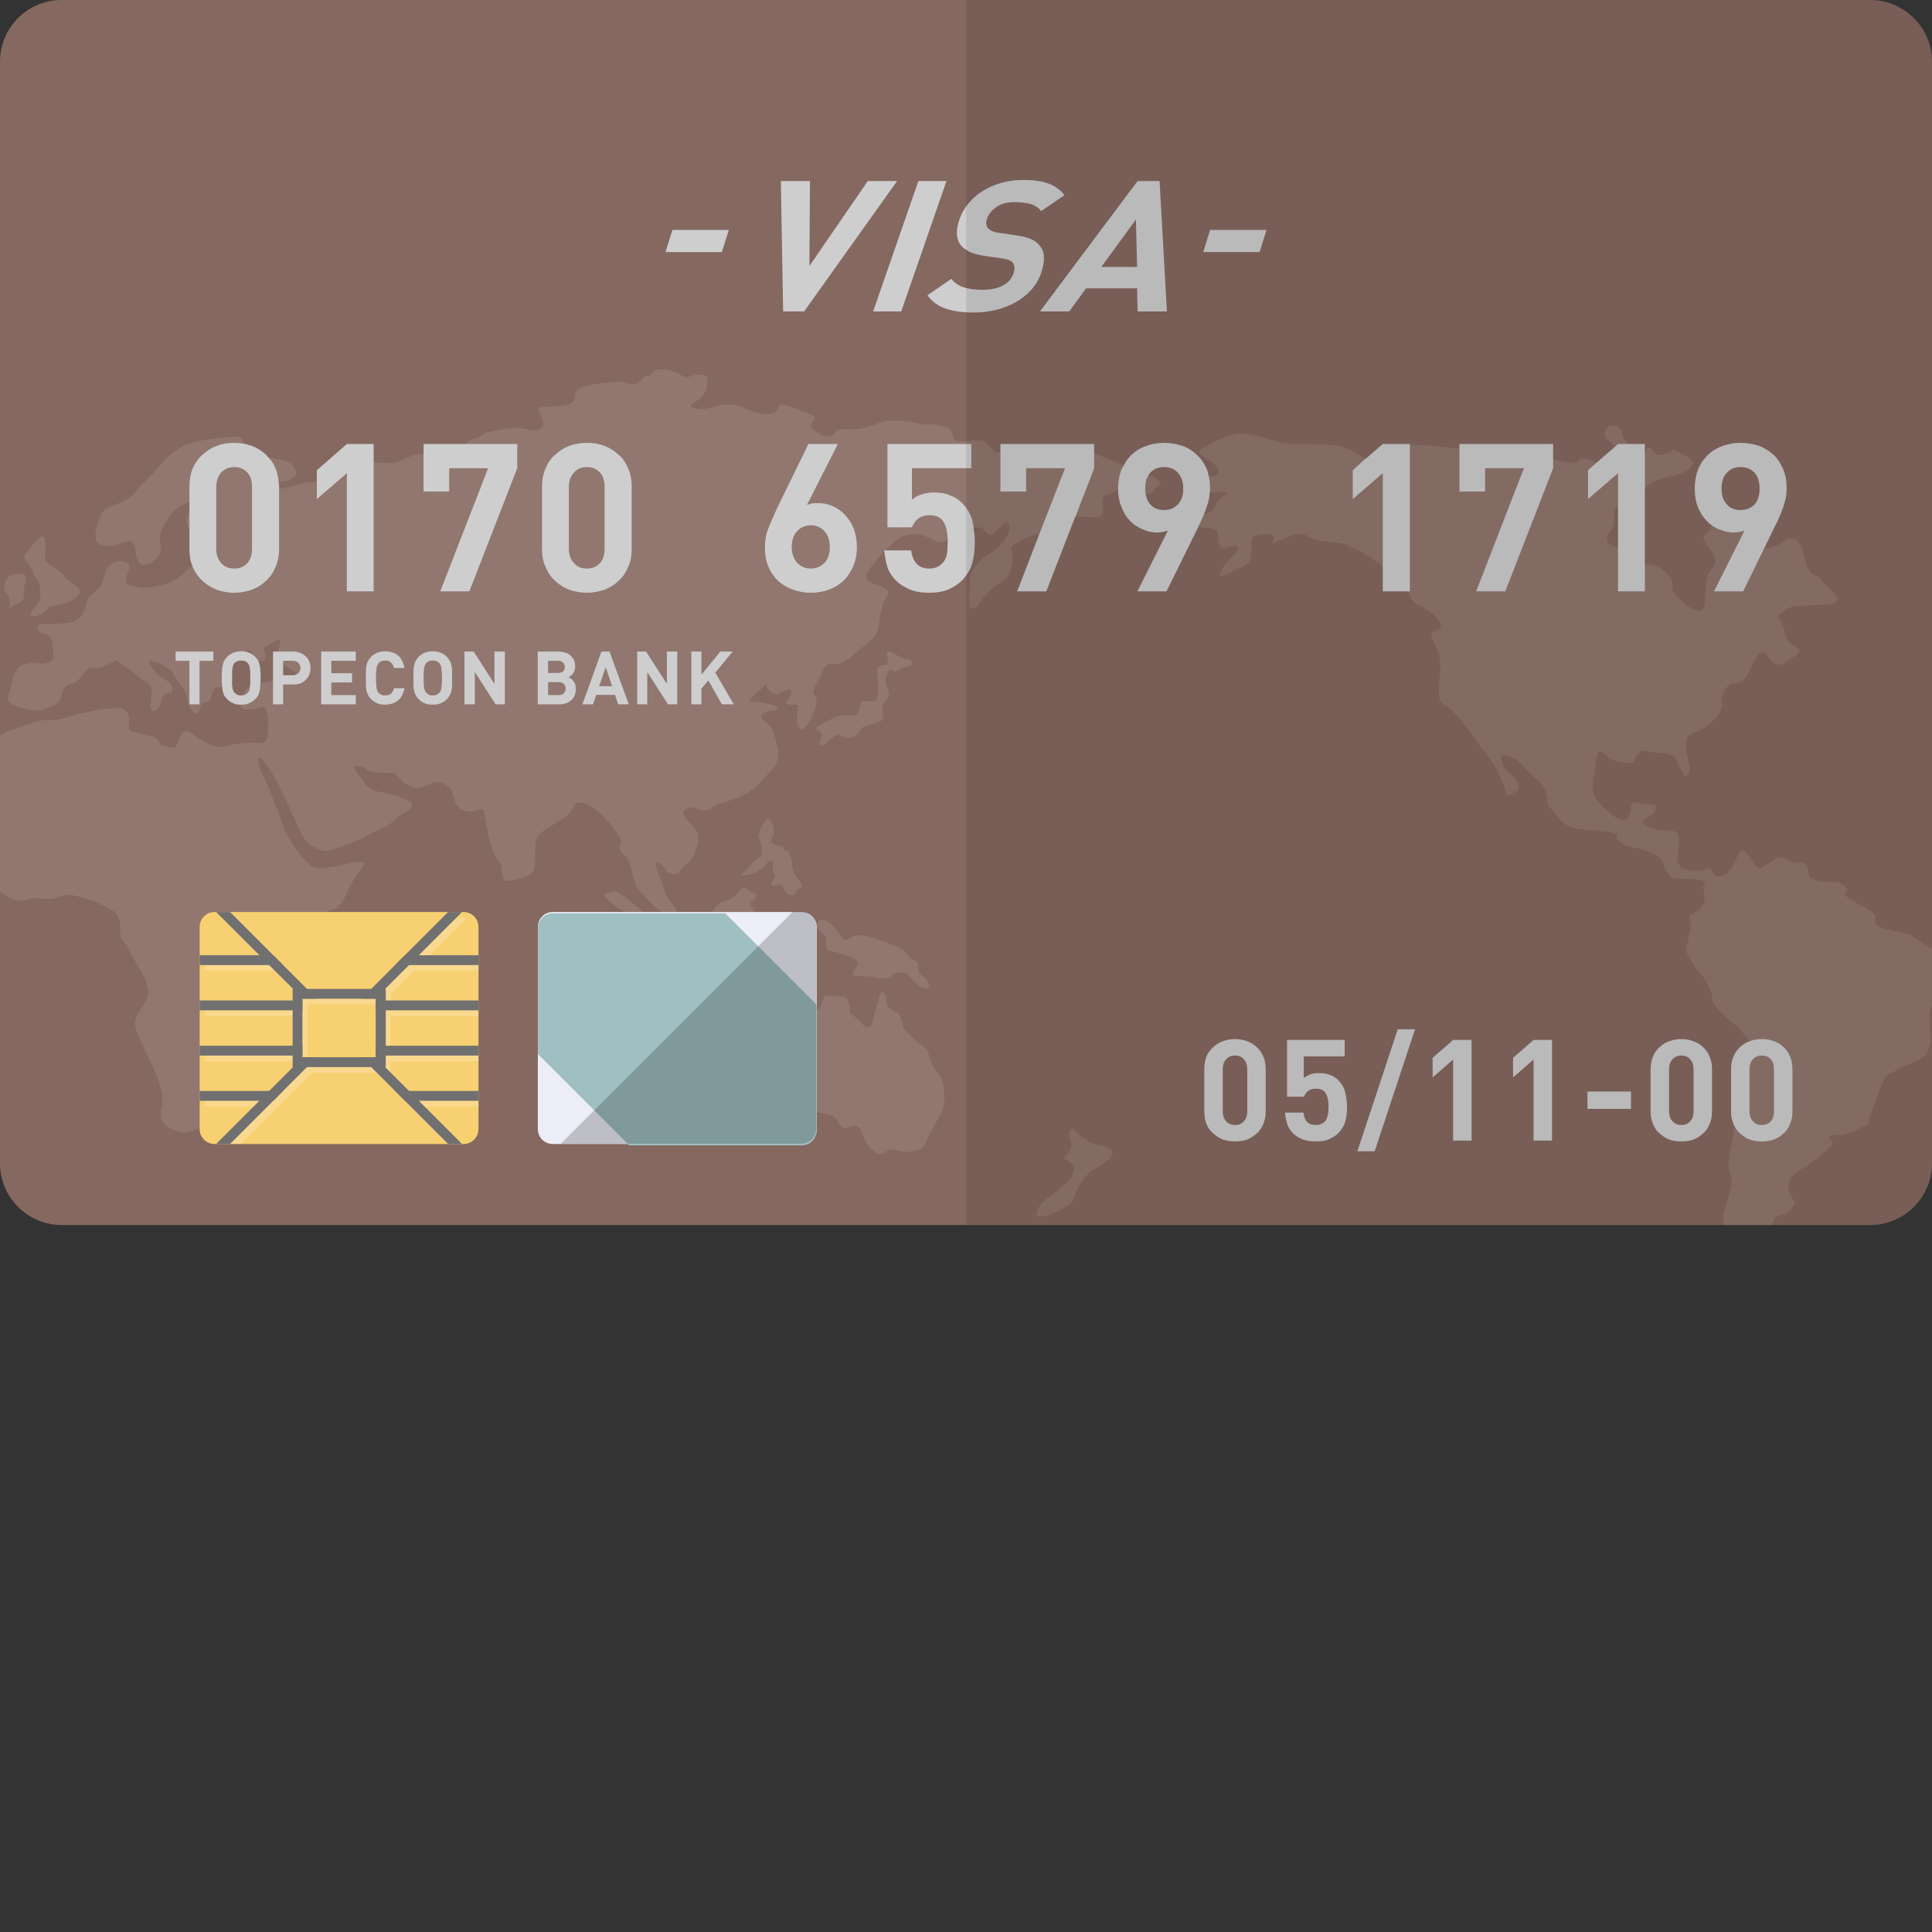 <?xml version="1.0" encoding="iso-8859-1"?>

<!DOCTYPE svg PUBLIC "-//W3C//DTD SVG 1.1//EN" "http://www.w3.org/Graphics/SVG/1.1/DTD/svg11.dtd">
<!-- Uploaded to: SVG Repo, www.svgrepo.com, Generator: SVG Repo Mixer Tools -->
<svg version="1.1" id="_x35_" xmlns="http://www.w3.org/2000/svg" xmlns:xlink="http://www.w3.org/1999/xlink" 
	 viewBox="0 0 512 512"  xml:space="preserve">
<rect x="0" y="0" width="512" height="512" fill="#333333" stroke="none"/>
<g>
	<path style="fill:#85685F;" d="M512,16.274V308.3c0,9.016-7.411,16.351-16.351,16.351H16.046
		C7.335,324.498,0.153,317.393,0,308.605V16.274C0,7.335,7.335,0,16.275,0h479.375C504.589,0,512,7.335,512,16.274z"/>
	<g style="opacity:0.1;">
		<path style="fill:#FFFFFF;" d="M307.689,128.21c0,0-1.299,0.916-2.063,1.987c-0.306,0.458-1.146,0.686-1.986,0.763h-0.077
			c-1.375,0.153-2.98,0-3.82-0.382c-1.528-0.534-2.063-1.529-2.98-1.223c-0.229,0.077-0.305,0.153-0.458,0.229
			c-0.535,0.382-0.764,0.84-2.216,1.298c-1.91,0.459-1.758,1.071-1.834,2.446c-0.076,1.375,0.382,2.216-0.152,3.133
			c-0.458,0.993-3.668,0.611-5.654,0.458c-0.535-0.076-1.07,0-1.528,0.23h-0.077v0.076c-1.146,0.382-2.14,1.298-3.515,2.598
			c-1.91,1.91-1.299,1.986-3.82,1.604c-0.611-0.153-1.299-0.076-2.063,0.077c-1.987,0.229-4.126,1.298-6.036,2.368
			c-2.521,1.376-0.84,1.987-1.069,4.737c-0.229,2.675-0.841,4.05-2.369,5.195c-1.528,1.147-2.751,1.3-5.119,4.356
			c-0.229,0.229-0.382,0.459-0.535,0.688c-1.91,2.368-2.216,2.597-2.979,2.445c-0.917-0.077-0.306-5.73-0.306-7.489
			c0-1.681,0.917-3.667,3.209-5.577l0.077-0.077c2.216-1.757,3.744-2.139,5.578-4.507c1.757-2.446,1.986-3.897,1.299-5.121
			c-0.688-1.222-2.598,2.216-4.05,2.904c-1.528,0.611-1.681-0.382-2.827-1.376l-0.077-0.076c-0.534-0.382-1.375-0.229-2.216,0.076
			v0.077c-1.146,0.381-2.369,1.146-2.98,1.223c-0.993,0.076-2.139,0.611-3.896,1.681c-0.076,0-0.229,0.077-0.306,0.153
			c-1.834,1.145-2.522,0.229-4.584-0.612c-1.987-0.916-4.126-1.528-7.182-0.305c-1.146,0.458-2.827,1.91-4.432,3.591
			c-0.077,0.077-0.229,0.153-0.305,0.23c-2.598,2.751-5.043,5.959-4.814,6.953c0.458,1.681,2.292,1.375,4.737,2.826
			c2.445,1.452,0.535,1.452-0.382,4.662c-0.917,3.208-0.611,3.591-1.223,6.341c-0.687,2.75-4.814,5.043-5.807,6.035
			c-0.993,0.994-3.438,3.439-5.96,3.057c-2.521-0.459-2.521,1.834-4.432,5.119c-1.834,3.285-0.458,2.369-0.077,4.203
			c0.383,1.757-1.604,6.113-3.056,7.564c-1.375,1.451-2.674-1.223-1.987-4.126c0.611-2.98-0.84-1.528-2.445-2.063
			c-1.681-0.611,1.146-1.757,0.84-3.285c-0.229-1.528-2.139-0.153-2.827,0.153c-0.687,0.381-1.528,0.992-2.903-0.459
			c-1.222-1.222-0.993-1.757-0.917-1.834c-0.229,0.229-1.757,1.757-3.667,3.514c-2.14,1.987,0.382,0.841,2.751,1.452
			c2.368,0.534,1.375,0,3.438,0.993c2.063,1.069-1.528,1.145-2.98,1.681c-1.375,0.459-1.299,1.298,0.305,2.446
			c1.528,1.145,2.522,2.979,3.209,7.335c0.764,4.355-1.987,5.348-4.508,8.557c-2.598,3.286-7.335,4.737-10.544,5.654
			c-3.285,0.917-2.445,2.215-5.196,1.757c-2.674-0.535-1.604-1.07-3.897-0.305c-2.292,0.839,0,2.673,2.216,5.272
			c2.216,2.598-0.611,8.558-2.14,9.321c-1.528,0.688-1.91,3.056-3.897,2.75c-2.063-0.305-1.528-1.91-3.438-2.903
			c-1.987-1.069-0.23,2.675,1.222,6.8c1.375,3.973,2.903,3.897,3.438,6.112c0,0.076,0.076,0.229,0.076,0.382
			c0.229,1.604-1.452,1.299-3.515,0c-0.23-0.153-0.382-0.229-0.611-0.382c-1.222-0.839-2.445-1.91-3.591-3.132
			c-3.285-3.591-3.056-3.056-4.126-6.877c-1.069-3.82-0.993-4.202-2.369-5.196c-1.375-1.069-1.069-1.757-0.764-3.438
			c0.305-1.757-6.953-9.933-9.856-10.238c-2.98-0.306-2.063,0.764-3.515,2.445c-1.452,1.757-4.737,3.362-7.106,4.967
			c-2.369,1.682-2.216,2.827-2.216,7.412c0,4.507-1.299,4.355-5.73,5.654c-4.431,1.298-2.292-3.592-3.667-4.662
			c-1.375-0.992-2.98-6.036-3.744-11.385c-0.84-5.424-1.452-1.145-5.425-2.292c-3.896-1.145-2.216-5.348-4.814-6.799
			c-2.598-1.451-3.591-0.841-6.036,0.306c-2.445,1.145-5.043-0.306-6.647-2.369c-1.528-2.063-3.591-0.764-6.418-1.375
			c-2.827-0.535-1.91-1.299-4.431-1.682c-2.521-0.458,0.229,2.216,1.987,4.814c1.681,2.598,3.744,1.299,9.703,3.591
			c5.96,2.292,0.611,3.286-1.757,5.654c-2.369,2.369-4.355,2.675-7.641,4.432c-3.285,1.834-4.508,1.987-7.946,3.361
			c-3.362,1.376-4.126,0.382-6.418-0.534c-2.292-0.917-3.82-5.273-6.418-10.85c-2.674-5.654-4.508-9.321-6.494-11.767
			c-1.987-2.445-1.528,0.535-0.917,2.293c0.688,1.681,2.139,3.973,3.667,8.405c1.605,4.355,1.299,2.826,2.14,5.959
			c0.917,3.057,5.349,9.78,8.022,11.232c2.674,1.528,9.092-1.147,12.301-1.224c3.285-0.077-0.229,1.605-3.132,8.176
			c-2.216,4.967-3.362,4.279-5.578,5.119c-0.687,0.306-1.528,0.765-2.598,1.605c-4.279,3.515-4.661,7.336-5.272,11.766
			c-0.153,1.529-0.076,2.904,0.076,4.279c0,0.153,0,0.306,0.076,0.382c0.076,0.764,0.153,1.604,0.305,2.369
			c0.076,0.458,0.153,0.992,0.153,1.528c0.076,0.458,0.152,0.992,0.152,1.528c0.076,0.688,0.153,1.528,0.076,2.293
			c0,0.077,0,0.229-0.076,0.306c0,0.611-0.152,1.145-0.458,1.681c-0.229,0.764-0.764,1.528-1.299,2.216
			c-1.605,2.139-3.897,3.972-5.119,5.501c-0.306,0.382-0.535,0.764-0.688,1.069c-0.076,0.153-0.152,0.306-0.152,0.459
			c-0.153,0.382-0.229,0.764-0.306,1.07c-0.153,0.534-0.229,0.993-0.305,1.528c-0.306,1.299-0.688,3.056-1.987,6.494
			c-0.229,0.535-0.382,0.994-0.611,1.376c-0.306,0.611-0.687,1.146-0.993,1.529c-0.306,0.458-0.687,0.763-1.069,1.069
			c-1.146,0.841-2.368,1.07-3.668,1.528c-0.84,0.306-1.757,0.765-2.597,1.529c-2.903,2.674-4.203,3.056-7.182,4.202
			c-0.382,0.153-0.841,0.382-1.299,0.535c-4.049,1.681-8.481-0.917-8.939-3.285c-0.458-2.369,0.764-2.675,0.229-6.572
			c-0.458-3.897-4.814-11.69-6.342-15.511c-1.528-3.82-0.535-4.583,1.987-8.633c2.445-4.126-1.758-8.559-4.126-13.295
			c-2.369-4.738-2.521-2.14-2.521-5.501c0-3.362-0.229-4.509-2.903-5.883c-2.598-1.376-4.202-2.216-8.711-3.362
			c-4.508-1.146-4.432,1.376-8.787,0.764c-4.431-0.687-4.202,0.688-7.029,0.382c-1.299-0.153-2.903-1.146-4.432-2.292V194.99
			c1.605-1.223,4.279-1.91,7.947-3.209c5.501-1.91,4.584-0.229,9.398-1.605c4.814-1.375,10.697-2.749,13.983-2.521
			c3.362,0.229,2.827,2.674,2.827,4.584c0,1.834,0.84,1.529,5.043,2.598c4.279,1.069,1.987,2.445,5.119,3.056
			c3.209,0.688,2.139-0.611,3.667-3.132c1.452-2.522,2.445,0,6.494,1.987c4.126,2.063,3.82,0.84,8.94,0.306
			c5.043-0.612,5.501,0.152,6.647-0.382c1.146-0.459,1.299-5.73,0.611-8.1c-0.764-2.368-1.986-0.534-4.661-0.534
			c-1.757,0-2.369-0.382-2.292-1.299c0-0.534,0.153-1.222,0.458-2.14c0.076-0.153,0.076-0.305,0.153-0.382
			c0.458-1.299,0.84-1.605,1.834-1.987c0.535-0.229,1.375-0.458,2.521-0.993c0.076-0.076,0.229-0.076,0.306-0.076v-0.077
			c1.07-0.382,2.216-0.611,3.362-0.687c1.987-0.229,3.897-0.229,5.349-1.07c0.305-0.229,0.535-0.382,0.611-0.535
			c0.458-0.839-1.834-1.604-3.286-2.598c-0.305-0.152-0.535-0.305-0.764-0.534c-0.917-0.993-0.917-1.91-0.688-2.98
			c0.153-0.611,0.382-1.299,0.611-2.063c0.535-2.063-1.299-0.611-3.438,0.611c-2.139,1.223,0.382,1.681-0.535,3.362
			c-0.458,0.84-1.222,0.764-1.91,0.305c-0.458-0.229-0.84-0.686-1.146-1.222c-0.229-0.229-0.382-0.459-0.458-0.688
			c-0.382-0.839-0.917-0.839-1.758-0.305c-0.611,0.305-1.375,0.917-2.445,1.681c-1.758,1.223-1.146,2.14-0.993,3.668
			c0.076,0.458,0.076,0.916,0,1.451c0,0.306-0.153,0.611-0.229,0.917c-0.535,1.604-1.452,1.757-2.369,1.681
			c-0.917,0-1.834-0.153-2.292,0.687c-0.993,1.681-0.306,2.98-2.14,3.286c-1.757,0.382-1.069,1.376-1.91,2.674
			c-0.764,1.299-2.598-0.993-2.903-3.514c-0.305-2.522-3.362-5.272-3.667-6.572c-0.306-1.298-3.744-2.826-5.578-3.438
			c-1.758-0.535-0.611,1.299,0.84,3.056c1.452,1.682,4.202,2.216,4.432,4.05c0.153,1.91-1.223,0.917-2.292,1.987
			c-1.07,1.07-0.535,3.286-2.14,3.972c-1.681,0.765-1.452-2.062-1.07-4.583c0.382-2.446-1.987-2.904-3.667-4.509
			c-1.757-1.681-4.432-3.208-5.348-3.973c-0.84-0.687-3.209,1.987-5.807,1.91c-2.521-0.076-1.528-0.534-2.521,0.612
			c-0.993,1.145-2.14,3.132-3.82,3.438c-1.681,0.382-2.521,1.604-2.827,3.514c-0.382,1.987-1.834,2.14-4.355,3.209
			c-2.522,1.07-5.96-0.229-8.099-0.993c-2.14-0.687-1.758-2.293-1.146-3.973c0.229-0.534,0.305-1.298,0.535-2.14
			c0.382-1.757,0.993-3.897,3.132-4.66c0.841-0.306,1.452-0.382,1.987-0.382c0.076-0.076,0.076-0.076,0.076-0.076
			c1.528-0.076,2.292,0.459,4.05,0c2.369-0.688,1.604-1.834,1.528-5.12c0-0.152,0-0.305-0.076-0.458
			c-0.306-2.598-3.438-1.604-3.896-3.514c-0.382-1.987,2.75-0.688,8.176-1.529c0.382-0.076,0.764-0.153,1.069-0.306
			c2.063-0.611,2.827-1.91,3.285-3.286c0.458-1.375,0.611-2.902,1.452-3.591c1.91-1.604,3.056-2.14,3.744-5.348
			c0.764-3.208,3.285-4.432,5.577-3.514c0.458,0.229,0.764,0.458,0.917,0.764c0.535,1.07-0.84,2.598-0.688,4.049
			c0.153,1.91,2.445,1.529,3.897,1.91c1.375,0.306,7.412-0.763,9.474-2.292c1.605-1.299,2.751-2.445,4.126-3.514
			c0.305-0.229,0.611-0.534,0.993-0.764c1.91-1.299,0.458-2.14,0.917-2.751c0.382-0.687,1.91-2.445,1.299-4.355
			c-0.611-1.605-2.674-0.84-3.973-1.834c-0.153-0.153-0.305-0.381-0.458-0.611c-0.764-1.299-0.229-2.751,0.458-4.126
			c0.306-0.612,0.611-1.223,0.917-1.834c0.229-0.535,0.229-0.841,0.076-0.841c-0.153-0.152-0.535,0-0.993,0.153
			c-0.687,0.306-1.528,0.765-2.216,1.071c-1.757,0.839-2.827,2.597-4.432,4.966c-0.611,0.917-0.917,1.681-0.993,2.445
			c-0.076,0.077-0.076,0.077-0.076,0.077c-0.229,1.222,0.076,2.368,0.153,3.82c0.153,2.368-3.285,4.66-4.89,4.355
			c-0.84-0.229-1.299-0.993-1.604-1.91c-0.153-0.764-0.229-1.681-0.306-2.368c-0.153-1.452-1.146-2.369-2.445-1.91
			c-1.299,0.535-3.897,1.681-6.418,0.992c-2.522-0.611-1.757-4.202-0.535-7.335c1.223-3.132,1.91-2.14,5.96-4.203
			c4.126-1.987,2.979-2.826,6.265-5.654c3.209-2.903,3.897-4.889,7.106-7.258c3.132-2.369,5.272-3.209,13.218-4.05
			c6.189-0.687,4.967,0.153,5.73,1.604c0.076,0.306,0.306,0.612,0.687,0.918c0.076,0.153,0.229,0.306,0.382,0.382
			c1.91,1.376,3.362,1.835,5.196,2.216c0.993,0.229,2.139,0.382,3.514,0.764c3.973,0.993,3.591,2.293,4.05,3.209
			c0.535,0.917-1.757,2.521-3.82,2.598h-0.917v-0.076c-1.452-0.076-2.292-0.611-3.209-0.993c-1.146-0.458-0.382,1.07,0.382,1.987
			c0.611,0.687,1.528,0.917,2.98,0.917c0.382,0,0.917-0.076,1.375-0.153c2.292-0.229,5.578-1.834,6.571-1.604
			c0.382,0.076,1.146,0,2.063-0.229c1.604-0.459,3.82-1.069,5.425-1.528c2.521-0.765,2.521-2.369,3.515-3.056
			c0.764-0.611,2.445-0.764,6.112-0.458c0.611,0.076,1.375,0.076,2.14,0.153c5.119,0.382,4.584-0.535,7.87-1.835
			c1.375-0.535,2.369-0.611,3.209-0.458c1.223,0.153,2.216,0.687,3.668,0.687c2.521,0,6.189-1.529,7.411-3.209
			c0.076-0.076,0.076-0.153,0.153-0.153c1.07-1.528,1.605-0.84,3.515-1.987c2.063-1.222,1.451-1.069,6.876-2.062
			c5.501-0.993,6.953,1.376,9.322,0c2.368-1.376-1.146-4.508-0.459-5.349c0.611-0.916,5.883-0.153,8.175-1.145
			c2.293-1.071,0.917-2.446,1.987-3.667c1.07-1.299,5.272-1.834,9.551-2.216c4.355-0.459,4.126,1.069,6.036,0.534
			c1.834-0.458,1.299-1.834,2.827-2.139c1.528-0.229,1.528-1.071,2.445-1.529c0.917-0.458,4.049-0.382,6.494,1.146
			c2.522,1.528,2.98-0.229,5.577,0c2.598,0.229,1.452,2.521,1.452,3.591c0,1.07-1.91,3.285-3.514,3.973
			c-1.528,0.764-0.153,1.757,2.139,1.604c2.292-0.153,3.744-0.993,6.495-1.222c2.674-0.153,3.667,0.382,6.189,1.528
			c2.521,1.145,4.661,1.145,6.265,0.764c1.681-0.458,1.146-1.91,2.063-2.215c0.917-0.382,5.502,1.528,7.947,2.521
			c2.445,0.993-0.382,2.139,0,3.209c0.305,0.992,3.133,2.826,4.966,2.597c1.757-0.229,1.07-2.062,3.973-1.91
			c2.98,0.153,3.82,0.153,6.953-0.84c3.209-0.918,2.98-1.681,7.641-1.376c4.661,0.382,4.585,0.764,6.189,0.993
			c1.605,0.229,2.292-0.459,5.501,0.535c3.132,0.916,2.139,3.208,2.98,3.667c0.84,0.458,2.216,0.305,5.501,0.076
			c0.917-0.076,1.452-0.076,1.757,0c0.917,0.153,0.688,0.84,2.063,1.757c1.91,1.298,0.688,1.604,1.91,1.375
			c0.229,0,0.535-0.076,0.84-0.153c1.146-0.229,2.598-0.687,4.737-0.84c2.827-0.305,2.751,0.076,4.355,1.146
			c1.605,0.993,2.904,0.84,4.585,0.076c1.604-0.84,0.458-1.604,0.687-1.604c0.306,0,3.285,0.611,7.488,1.145
			c1.223,0.153,2.14,0.382,2.98,0.612c1.91,0.535,3.133,1.222,5.807,2.216c0.84,0.305,1.528,0.611,1.987,0.992
			c1.681,1.071,1.528,2.216,2.827,3.209c1.757,1.299,1.757,0.229,3.362-0.458c0.153-0.076,0.229-0.076,0.305-0.076
			C305.702,125.612,306.467,126.835,307.689,128.21z"/>
		<path style="fill:#FFFFFF;" d="M235.992,172.685c1.068,0.393,3.104,2.042,4.329,1.961c1.225-0.082,1.879,1.552,0.898,1.715
			c-0.98,0.163-4.248,1.715-4.248,1.715s-0.98-1.225-1.552,0c-0.572,1.225-0.899,2.124-0.735,2.859
			c0.163,0.735,1.307,2.859,0.654,3.921c-0.654,1.062-1.552,1.634-1.552,2.941c0,1.307,0.817,2.696-0.327,3.268
			c-1.144,0.572-2.287,0.735-3.268,1.062c-0.98,0.327-1.715,0.408-2.124,1.307c-0.408,0.899-1.389,2.206-3.431,2.124
			c-2.042-0.082-2.042-1.715-3.921-0.163c-1.879,1.552-1.96,2.451-2.941,2.042c-0.98-0.408-0.245-0.98,0-2.532
			c0.245-1.552-3.349-1.144-0.082-2.941c3.268-1.797,3.268-2.042,5.473-2.369c2.206-0.327,3.431,0.735,4.33-1.144
			c0.898-1.879,0-2.614,1.797-2.696c1.797-0.082,2.941,0.735,3.268-1.307c0.327-2.042,0.082-3.758,0-5.065
			c-0.082-1.307-0.572-2.532,0.899-3.022s1.634,0.408,1.797-0.735C235.42,174.483,234.44,172.114,235.992,172.685z"/>
		<path style="fill:#FFFFFF;" d="M203.153,216.96c1.552,0.245,2.287,3.022,1.797,4.166c-0.49,1.144-0.98,2.451,0.408,2.696
			c1.389,0.245,2.369,0.408,2.369,1.389c0,0.98,0.572-1.062,1.634,1.552c1.062,2.614,0.082,3.023,1.307,4.983
			c1.225,1.961,2.696,2.941,0.98,3.921c-1.715,0.98-0.408,2.042-2.206,1.47c-1.797-0.572-1.062-0.245-1.96-1.96
			c-0.899-1.715-1.47-0.327-2.287-0.408c-0.817-0.082-1.062-0.082-0.408-1.225c0.653-1.144,0.98-1.062,0.245-2.369
			c-0.735-1.307,0.408-2.859-0.654-3.104c-1.062-0.245-1.389,1.552-3.268,2.696c-1.879,1.144-4.656,1.47-4.574,1.062
			c0.082-0.408,1.144-0.98,2.859-3.104c1.715-2.124,2.777-0.817,2.451-4.084c-0.327-3.268-1.47-2.369-0.408-4.656
			C202.5,217.695,203.153,216.96,203.153,216.96z"/>
		<path style="fill:#FFFFFF;" d="M197.925,235.503c1.236,1.236,2.859,0.899,2.369,2.124c-0.49,1.225-1.946,1.389-1.136,2.614
			c0.81,1.225,1.545,3.023,2.607,2.859c1.062-0.163,0.98-0.98,3.594-0.98s4.248-0.572,4.411,0.49
			c0.163,1.062-1.144,1.144-2.859,2.696c-1.715,1.552-3.431,3.104-2.042,4.084c1.389,0.98,1.96,2.777,1.47,3.431
			c-0.49,0.654-0.98,1.307,0.163,2.124c1.144,0.817,6.617,0.572,5.31,2.532c-1.307,1.961-4.493,3.022-7.842,3.104
			c-3.349,0.082-0.657-0.899-7.435-1.552c-6.778-0.654-7.922,1.062-12.66-1.225c-4.738-2.287-7.842-0.327-10.456-4.493
			s-1.552-2.124-4.82-6.453c-3.267-4.329-1.715-4.329-4.493-6.045c-2.777-1.715-5.146-4.166-3.268-4.166
			c1.879,0,0.98-2.206,6.78,2.614c5.8,4.82,4.248,4.574,8.496,7.434c4.248,2.859,5.636,3.186,7.189,2.859
			c1.552-0.327,3.839,0,2.369-1.879s-2.287-4.248-1.062-4.656c1.225-0.408,1.144,1.634,3.186-0.572
			c2.042-2.206,2.042-2.777,3.839-3.513c1.797-0.735,0.817,0,2.532-1.062C195.883,236.81,196.536,234.115,197.925,235.503z"/>
		<path style="fill:#FFFFFF;" d="M220.389,244.979c0.889,1.143,2.369,2.614,3.022,3.839c0.654,1.225,1.879-1.038,4.248-0.968
			c2.369,0.07,5.882,1.376,7.352,2.03c1.47,0.654,4.003,1.062,5.555,3.186c1.552,2.124,2.696,0.899,2.777,3.023
			c0.082,2.124,0.408,1.879,1.797,3.104c1.389,1.225,1.634,3.513-0.817,2.532c-2.451-0.98-3.186-4.329-5.8-4.003
			c-2.614,0.327-1.552,1.062-3.594,1.47c-2.042,0.408-2.941-0.327-5.391-0.49c-2.451-0.163-4.248,0.654-3.104-1.552
			c1.144-2.206,1.961-2.287-2.042-3.921c-4.003-1.634-5.555-0.817-5.555-2.532c0-1.715,0.654-1.879-0.899-3.349
			c-1.552-1.47-2.042-2.532-1.062-3.268C217.857,243.345,219.817,244.244,220.389,244.979z"/>
		<path style="fill:#FFFFFF;" d="M225.127,268.505c2.696,1.389,3.758,4.166,5.065,3.676c1.307-0.49,0.817-1.307,1.797-4.248
			s1.062-5.963,2.287-4.738c1.225,1.225,0.082,3.617,2.042,4.382c1.961,0.765,2.369,1.337,2.777,3.624
			c0.408,2.287,0.817,1.552,2.859,3.921c2.042,2.369,3.876,1.961,4.225,4.656c0.349,2.696,3.78,5.473,3.944,8.25
			c0.163,2.777,0.654,4.738-1.389,8.251c-2.042,3.512-2.859,5.31-3.513,6.78c-0.654,1.47-2.614,2.206-4.738,2.206
			s-3.349-0.899-4.656-0.572c-1.307,0.327-2.206,1.961-3.758,0.817c-1.552-1.144-2.451-2.614-2.941-3.513
			c-0.49-0.899-0.735-3.921-3.022-3.594c-2.287,0.327-1.96,1.47-3.349,0c-1.389-1.47-0.409-2.696-4.493-3.349
			c-4.084-0.654-5.146-0.98-6.862-0.572c-1.715,0.409-3.513,0.98-5.391,2.451c-1.879,1.47-4.82,0.735-6.453,1.47
			c-1.634,0.735-4.084,2.369-5.882,1.389c-1.797-0.98-1.144-1.47-1.062-3.758c0.082-2.287-0.082-0.735-1.225-4.656
			c-1.144-3.921-0.654-3.349-1.715-5.228c-1.062-1.879-1.879-0.98-0.408-3.676c1.47-2.696,0.98-3.267,1.797-4.166
			c0.817-0.898,1.552,0.245,4.329-1.634c2.777-1.879,3.594-1.062,6.127-2.042c2.532-0.98,3.104-4.738,4.656-5.882
			c1.552-1.144,1.961-2.042,3.104-2.042s2.451,0.654,4.493,1.47c2.042,0.817,1.634,0.898,3.349-0.98
			c1.715-1.879,0-3.676,3.104-3.349c3.104,0.327,4.248-0.163,4.656,1.634C225.291,267.28,225.127,268.505,225.127,268.505z"/>
		<path style="fill:#FFFFFF;" d="M281.818,307.062c1.634-2.124,2.451-2.369,1.879-4.819c-0.572-2.451-0.409-4.373,1.715-2.186
			s4.493,3.412,6.127,3.493c1.634,0.082,5.555,1.307,1.552,4.329c-4.003,3.023-3.268,0.899-6.453,5.391s-0.735,4.574-4.574,6.78
			s-8.087,3.186-7.27,1.225c0.817-1.961,0.408-1.961,3.921-4.575c3.513-2.614,5.8-4.574,5.8-6.78S281.818,307.062,281.818,307.062z"
			/>
		<path style="fill:#FFFFFF;" d="M86.748,285.006c-1.47-2.124-1.47-2.777-1.634-6.208c-0.163-3.431-1.307-5.065,0-7.025
			c1.307-1.961,4.738-5.228,6.045-7.515c1.307-2.287,1.634-7.188,2.451-2.777c0.817,4.411,3.431,7.025-0.49,12.907
			C89.199,280.268,86.748,285.006,86.748,285.006z"/>
		<path style="fill:#FFFFFF;" d="M8.164,163.455c-0.327-0.654,1.144-2.777,1.144-2.777s1.797-0.98,1.307-4.575
			c-0.49-3.594-0.817-1.47-2.124-4.901c-1.307-3.431-3.268-2.777-1.307-5.065c1.96-2.287,4.248-5.718,4.738-2.941
			c0.49,2.777-0.653,4.575,0.49,5.882c1.144,1.307,3.431,1.577,4.738,3.729c1.307,2.152,6.535,2.969,2.614,5.746
			c-3.921,2.777-5.718,0.98-7.188,2.941S8.164,163.455,8.164,163.455z"/>
		<path style="fill:#FFFFFF;" d="M2.936,160.841c2.614-1.47,3.569-1.144,3.418-3.758c-0.151-2.614,1.646-4.901-1.131-5.065
			c-2.777-0.163-3.594,1.47-3.921,2.614c-0.327,1.144-0.327,1.47,0.49,2.614c0.817,1.144,0.98,2.777,0.654,3.594
			S2.936,160.841,2.936,160.841z"/>
		<path style="fill:#FFFFFF;" d="M511.965,266.413c-0.506,1.204-0.786,2.612-0.605,5.358c0.326,4.904,0.489,4.41-0.489,6.865
			c-0.983,2.449-4.573,2.775-7.517,4.573c-2.938,1.798-3.101,0.326-5.062,5.23c-1.96,4.899-0.82,2.287-2.455,6.533
			c-1.629,4.247,0.657,2.124-4.084,4.573c-4.736,2.449-6.534,0.326-7.023,1.798c-0.489,1.472,2.776,0.326-0.651,3.432
			c-3.433,3.101-4.905,3.921-7.028,5.225c-2.123,1.309-3.432,2.781-2.938,5.556c0.489,2.775,2.938,2.612,0.163,5.231
			c-2.688,2.525-3.846,0.169-4.66,3.845h-12.823v-0.419c0-3.921-0.489-0.977,1.472-7.674c1.961-6.702-1.309-4.416,0.326-11.764
			c1.635-7.354,1.309-15.197,2.938-20.59c1.635-5.387,5.23-3.916,1.635-8.82c-3.596-4.899-4.247-4.084-7.348-7.354
			c-3.107-3.264-1.146-2.612-2.944-6.534c-1.798-3.921-2.938-3.595-4.41-6.533c-1.472-2.944-2.286-1.961-0.82-6.865
			c1.472-4.899-1.792-4.736,1.472-6.208c3.27-1.466,2.781-5.062,2.286-6.371c-0.489-1.303,2.455-1.798-2.124-2.449
			c-4.573-0.651-5.882,0.814-7.511-1.96c-1.635-2.775-0.332-3.27-3.758-4.899c-3.433-1.635-7.191-1.635-8.5-2.944
			c-1.303-1.309-1.303-1.309-1.303-1.309s2.449-0.977-3.107-1.629c-5.55-0.657-9.64,0-12.415-3.921
			c-2.775-3.921-2.124-1.635-2.775-5.23c-0.657-3.596-1.472-3.596-4.084-5.882c-2.618-2.287-2.618-3.596-5.067-4.573
			c-2.449-0.983-2.938-0.651-2.938-0.163s-0.163,2.449,2.124,4.247c2.287,1.798,2.449,3.433,2.449,4.247
			c0,0.814-3.107,1.798-3.107,1.798s0-0.983-0.978-3.27c-0.983-2.286-1.309-3.427-3.27-6.208c-1.961-2.775-2.449-3.101-2.449-3.101
			s-2.286-3.595-6.208-8.331c-3.921-4.742-5.067-1.798-5.067-7.191c0-5.393,0.983-5.393,0-9.152
			c-0.978-3.753-3.264-5.55-1.303-6.208c1.961-0.651,3.101-1.629-0.489-4.736c-3.595-3.107-4.904-1.472-6.213-5.719
			c-1.303-4.247,1.472-3.921-3.916-5.882c-5.393-1.961-6.045-3.596-8.5-4.736c-2.449-1.146-3.921-1.798-3.921-1.798
			s0.494-0.489-5.387-0.983c-5.882-0.489-5.23-3.264-9.64-1.466c-4.137,1.687-4.969,2.077-5.062,2.118
			c0.128-0.157,2.327-2.926-1.803-2.612c-4.247,0.331-3.264,1.309-3.427,3.27c-0.163,1.961,0.489,4.247-2.449,5.393
			c-2.944,1.14-7.191,4.247-5.556,0.977c1.635-3.264,5.719-5.55,4.247-6.371c-1.472-0.814-4.573,1.798-4.905-0.814
			c-0.326-2.618,0.332-3.921-3.101-4.084c-3.432-0.163-6.208-1.635-3.595-2.781c2.612-1.14,5.067-0.652,5.882-3.427
			c0.814-2.781,6.859-3.432,0.163-3.27c-6.696,0.163-9.64,0.163-8.82-1.146c0.815-1.303,0.489-3.753,5.225-3.101
			c4.742,0.652,4.742-1.309,3.595-2.612c-2.548-2.915-6.696-3.107-3.432-4.904c3.27-1.798,5.23-2.938,8.337-3.596
			c3.101-0.651,6.37,0.658,11.432,1.961c5.067,1.309,13.236,0.163,16.994,1.309c3.758,1.146,5.55,3.432,6.697,3.27
			c1.146-0.169,4.41-3.596,7.68-3.596c3.264,0,4.899-0.489,11.601,0.326c6.697,0.814,13.23,1.146,13.393,2.775
			c0.163,1.635,0.163,2.455,2.618,2.455c2.449,0,4.573-1.472,6.045,0.815c1.466,2.286,3.753,3.921,3.427,2.123
			c-0.326-1.798-1.961-3.27-0.652-3.921c1.309-0.652,5.067-0.977,6.045-0.652c0.983,0.326,4.084,0.815,5.067,0.652
			c0.978-0.163,0.326-1.798,3.59-0.815c3.27,0.978,3.758,3.427,4.416,3.59c0.652,0.169,2.124-2.507,2.286-4.276
			c0.163-1.769,1.629-1.769-1.309-4.055c-2.938-2.286-0.285-5.062,1.821-4.084c2.1,0.983,0.792,2.287,2.915,4.41
			c2.124,2.129,2.455,3.921,3.921,3.27c1.472-0.652,0.657-3.433,2.618-1.309c1.961,2.124,2.449,1.059,4.247,0.692
			c1.798-0.361,0.326-1.507,2.45-0.361c2.124,1.14,5.719,2.449,3.101,4.573c-2.612,2.124-6.533,1.798-9.309,3.433
			c-2.781,1.629-1.96,1.14-2.781,3.101c-0.814,1.961-0.489,2.124-3.752,2.944c-3.27,0.814-4.253,0.163-4.084,2.938
			c0.163,2.775-0.169,3.107-1.309,4.573c-1.146,1.472-0.489,2.781,0.815,3.433c1.309,0.652,2.781-0.489,2.781,1.472
			c0,1.961,2.449,3.427,5.719,3.427c3.264,0,4.736,0.82,6.697,3.27c1.96,2.449-0.82,2.612,2.449,5.719
			c3.27,3.101,6.37,4.573,6.865,1.798c0.489-2.781,0-3.433,0.489-6.696c0.489-3.27,3.596-3.596,1.961-6.54
			c-1.635-2.938-4.084-4.247-1.798-5.882c2.286-1.629-0.489-3.142,3.433-3.939c3.921-0.797,6.534-1.449,8.168,1.489
			c1.629,2.944-0.163,4.904,1.466,6.208c1.635,1.309,6.702-0.652,7.68-1.798c0.983-1.14,3.759-0.978,4.742,3.27
			c0.977,4.247,1.629,5.393,3.101,5.882c1.472,0.489,1.472,1.472,3.27,3.101c1.798,1.635,5.225,4.253,0,4.742
			c-5.23,0.489-9.477-0.163-11.438,1.635c-1.96,1.792-2.124,0.489-0.814,2.938c1.303,2.449,0.326,0.814,1.303,3.921
			c0.983,3.107,5.882,3.107,2.286,5.23c-3.59,2.124-2.938,2.612-5.062,1.961c-2.124-0.657-2.612-5.347-5.067-1.53
			c-2.449,3.816-2.124,5.283-4.247,6.429c-2.124,1.146-2.286-1.146-4.247,2.449c-1.961,3.596,1.146,3.921-3.264,8.005
			c-4.416,4.085-6.54,2.124-6.865,5.556c-0.326,3.433,1.798,7.517,0.652,8.331c-1.14,0.82-0.978,0.652-2.287-1.635
			c-1.303-2.286-0.651-3.59-5.224-3.921c-4.579-0.326-4.247-1.466-6.045,0.495c-1.798,1.96,0.651,2.612-4.416,1.96
			c-5.061-0.657-5.713-6.702-6.696,0.326c-0.977,7.022-1.14,7.842,0.489,9.803c1.635,1.961,6.045,6.697,8.006,4.573
			c1.96-2.124-0.489-4.736,3.269-3.921c3.758,0.814,4.736-0.163,4.084,1.961c-0.651,2.123-5.719,2.449-1.635,4.41
			c4.085,1.96,7.517-0.326,7.843,2.775c0.326,3.107-0.489,3.921-0.326,5.719c0.163,1.798,0.977,3.107,4.736,3.107
			c3.759,0,3.596-1.472,4.579,0.489c0.978,1.961,4.084,0.983,5.388-1.798c1.309-2.775,2.286-5.882,4.247-2.612
			c1.961,3.27,2.292,3.921,4.247,2.612c1.961-1.303,1.961-1.303,1.961-1.303s2.129-1.961,3.921-0.332
			c1.798,1.635,4.742-0.163,5.393,2.124c0.651,2.292-0.326,2.618,2.449,3.433c2.781,0.82,6.045-0.489,7.679,1.798
			c1.635,2.287-2.775,0.815,1.961,3.596c4.736,2.775,6.208,3.101,5.882,4.899c-0.326,1.798,0.983,2.123,5.23,3.107
			c4.247,0.977,3.59,0.489,7.022,3.101c0.972,0.739,1.885,1.181,2.729,1.46V266.413z"/>
	</g>
	<g>
		<path style="fill:#CECECF;" d="M73.809,127.675v-0.076c-0.076-1.298-0.382-2.521-0.84-3.591c-0.458-1.146-1.07-2.063-1.987-2.903
			c-0.076-0.229-0.382-0.458-0.611-0.687c-1.07-0.994-2.292-1.757-3.744-2.293c-0.229-0.076-0.458-0.153-0.688-0.153
			c-0.382-0.229-0.84-0.306-1.222-0.382c-0.84-0.152-1.757-0.229-2.598-0.229c-1.604,0-3.132,0.229-4.584,0.764
			c-1.452,0.535-2.674,1.298-3.744,2.293c-1.146,0.916-1.987,2.14-2.674,3.591c-0.611,1.451-0.917,3.132-0.917,4.966v16.505
			c0,1.681,0.229,3.208,0.764,4.431c0,0.152,0.076,0.305,0.153,0.458c0.688,1.452,1.528,2.675,2.674,3.667
			c1.07,0.994,2.292,1.757,3.744,2.293c1.452,0.459,2.98,0.764,4.584,0.764c1.528,0,3.057-0.305,4.508-0.764
			c1.452-0.535,2.674-1.298,3.744-2.293c1.146-0.992,1.987-2.215,2.598-3.667c0.611-1.375,0.993-3.056,0.993-4.889v-16.505
			C73.962,128.515,73.962,128.134,73.809,127.675z M66.78,145.402c0,1.604-0.382,2.903-1.223,3.82
			c-0.917,0.992-2.063,1.451-3.438,1.451c-1.452,0-2.597-0.459-3.514-1.451c-0.841-0.918-1.299-2.216-1.299-3.82v-16.276
			c0-1.528,0.382-2.75,1.146-3.667c0-0.076,0.076-0.153,0.153-0.229c0.153-0.152,0.229-0.229,0.382-0.305
			c0.076-0.153,0.229-0.229,0.382-0.306c0.764-0.611,1.681-0.84,2.75-0.84c1.375,0,2.522,0.459,3.438,1.451
			c0.84,0.918,1.223,2.216,1.223,3.897V145.402z"/>
		<path style="fill:#CECECF;" d="M91.917,117.665l-7.946,6.953v7.641l7.946-6.877v31.327h7.106v-39.044H91.917z"/>
		<path style="fill:#CECECF;" d="M112.241,117.665v12.608h6.8v-6.189h10.315l-12.684,32.626h7.717l12.683-32.626v-6.419H112.241z"/>
		<path style="fill:#CECECF;" d="M166.414,124.008c-0.611-1.451-1.452-2.675-2.598-3.591c-1.069-0.994-2.292-1.757-3.744-2.293
			c-1.452-0.535-2.98-0.764-4.508-0.764c-1.605,0-3.133,0.229-4.585,0.764c-1.452,0.535-2.674,1.298-3.744,2.293
			c-1.146,0.916-1.987,2.14-2.598,3.591c-0.688,1.451-0.993,3.132-0.993,4.966v16.505c0,1.834,0.305,3.514,0.993,4.889
			c0.611,1.452,1.452,2.675,2.598,3.667c1.07,0.994,2.292,1.757,3.744,2.293c1.452,0.459,2.98,0.764,4.585,0.764
			c1.528,0,3.056-0.305,4.508-0.764c1.452-0.535,2.674-1.298,3.744-2.293c1.146-0.992,1.987-2.215,2.598-3.667
			c0.688-1.375,0.993-3.056,0.993-4.889v-16.505C167.407,127.14,167.101,125.459,166.414,124.008z M160.225,145.402
			c0,1.604-0.382,2.903-1.223,3.82c-0.917,0.992-2.063,1.451-3.438,1.451c-1.452,0-2.598-0.459-3.438-1.451
			c-0.917-0.918-1.375-2.216-1.375-3.82v-16.276c0-1.681,0.459-2.979,1.375-3.897c0.84-0.992,1.987-1.451,3.438-1.451
			c1.375,0,2.521,0.459,3.438,1.451c0.841,0.918,1.223,2.216,1.223,3.897V145.402z"/>
		<path style="fill:#CECECF;" d="M226.24,140.053c-0.611-1.452-1.375-2.674-2.369-3.667c-0.917-0.993-2.063-1.757-3.285-2.292
			c-1.223-0.535-2.445-0.765-3.82-0.765c-0.459,0-0.917,0-1.452,0.076c-0.458,0.077-0.917,0.23-1.452,0.382l8.175-16.122h-7.793
			l-8.252,16.886c-0.84,1.834-1.605,3.591-2.292,5.273c-0.688,1.681-0.993,3.361-0.993,5.195c0,1.91,0.305,3.667,0.917,5.119
			c0.611,1.529,1.528,2.751,2.598,3.82c1.069,0.994,2.369,1.757,3.896,2.293c1.452,0.535,3.056,0.84,4.738,0.84
			c1.757,0,3.361-0.305,4.813-0.84c1.528-0.535,2.751-1.375,3.897-2.369c1.07-1.069,1.91-2.368,2.522-3.82
			c0.688-1.528,0.993-3.208,0.993-5.195C227.08,143.109,226.775,141.505,226.24,140.053z M218.523,149.146
			c-0.993,0.992-2.216,1.528-3.667,1.528c-1.452,0-2.674-0.535-3.591-1.528c-0.917-0.994-1.452-2.369-1.452-4.203
			s0.535-3.208,1.452-4.203c0.917-0.992,2.14-1.528,3.591-1.528c1.528,0,2.751,0.535,3.667,1.604
			c0.917,0.993,1.375,2.369,1.375,4.126C219.898,146.777,219.44,148.151,218.523,149.146z"/>
		<path style="fill:#CECECF;" d="M258.025,140.129v-0.077c-0.077-0.611-0.153-1.299-0.306-1.91
			c-0.382-1.757-1.375-3.439-2.904-4.967c-0.84-0.84-1.834-1.451-3.056-1.91c-1.146-0.534-2.598-0.764-4.279-0.764
			c-1.299,0-2.445,0.229-3.514,0.611c-1.07,0.382-1.834,0.841-2.292,1.376v-8.405h15.74v-6.419h-22.234v22.083h6.494
			c0.306-0.765,0.764-1.529,1.452-2.14c0.764-0.688,1.834-1.07,3.285-1.07c1.758,0,2.98,0.611,3.668,1.834
			c0.687,1.146,0.993,2.598,1.07,4.661v0.535c0,1.222-0.076,2.368-0.229,3.361c-0.229,0.993-0.611,1.834-1.299,2.446
			c-0.841,0.839-1.91,1.298-3.362,1.298c-1.528,0-2.598-0.459-3.362-1.298c-0.764-0.841-1.223-1.987-1.452-3.515h-7.106v0.23
			c0.152,1.299,0.382,2.674,0.764,3.972c0.382,1.376,1.223,2.675,2.445,3.897c0.84,0.841,1.987,1.529,3.438,2.216
			c1.452,0.612,3.209,0.917,5.272,0.917c2.063,0,3.744-0.305,5.196-0.917c1.375-0.687,2.522-1.375,3.438-2.292
			c1.375-1.451,2.292-2.979,2.75-4.583c0.458-1.605,0.687-3.515,0.687-5.73C258.33,142.421,258.254,141.275,258.025,140.129z"/>
		<path style="fill:#CECECF;" d="M265.131,117.665v12.608h6.8v-6.189h10.315l-6.8,17.421l-5.884,15.205h7.717l7.564-19.484v-0.076
			h0.077l5.043-13.065v-6.419H265.131z"/>
		<path style="fill:#CECECF;" d="M320.373,126.377c-0.153-0.765-0.306-1.452-0.611-2.14c-0.611-1.452-1.528-2.751-2.598-3.744
			c-1.069-0.994-2.369-1.834-3.897-2.369c-1.452-0.459-3.056-0.764-4.737-0.764c-1.757,0-3.362,0.305-4.814,0.84
			c-1.528,0.535-2.75,1.298-3.896,2.369c-0.841,0.839-1.528,1.757-2.063,2.902c-0.229,0.306-0.382,0.612-0.535,0.918
			c-0.611,1.528-0.917,3.285-0.917,5.119v0.076c0,1.834,0.306,3.438,0.917,4.814c0.535,1.452,1.299,2.674,2.292,3.667
			c0.917,0.993,2.063,1.682,3.285,2.216c1.223,0.534,2.521,0.84,3.82,0.84c0.458,0,0.993-0.077,1.452-0.153
			c0.535-0.077,0.993-0.153,1.452-0.382l-8.099,16.123h7.717l8.329-16.885c0-0.076,0.076-0.153,0.076-0.229
			c0.535-1.146,1.07-2.216,1.528-3.286c0.229-0.611,0.382-1.146,0.611-1.681c0.535-1.376,0.84-2.751,0.917-4.203
			c0.076-0.305,0.076-0.687,0.076-0.993C320.678,128.363,320.602,127.369,320.373,126.377z M312.121,133.711
			c-0.993,0.992-2.14,1.451-3.591,1.451c-1.604,0-2.827-0.459-3.744-1.528c-0.611-0.688-0.993-1.604-1.146-2.675h-0.077
			c0-0.458-0.077-0.916-0.077-1.451c0-1.375,0.229-2.446,0.764-3.361c0.153-0.382,0.382-0.612,0.611-0.918
			c0.993-0.992,2.14-1.451,3.667-1.451c1.452,0,2.598,0.459,3.591,1.451c0.84,0.918,1.375,2.216,1.452,3.897v0.841
			C313.496,131.648,312.961,132.794,312.121,133.711z"/>
		<path style="fill:#CECECF;" d="M366.446,117.665l-4.508,3.897h-0.077l-3.362,3.056v7.641l7.946-6.877v31.327h7.182v-39.044
			H366.446z"/>
		<path style="fill:#CECECF;" d="M386.77,117.665v12.608h6.8v-6.189h10.315l-0.153,0.306l-12.531,32.32h7.717l12.684-32.626v-6.419
			H386.77z"/>
		<path style="fill:#CECECF;" d="M428.794,117.665l-0.764,0.688l-5.043,4.355l-2.14,1.91v7.641l7.947-6.877v31.327h7.106v-39.044
			H428.794z"/>
		<path style="fill:#CECECF;" d="M472.498,124.237c-0.611-1.452-1.452-2.751-2.522-3.744c-1.146-0.994-2.445-1.834-3.897-2.369
			c-1.452-0.459-3.056-0.764-4.813-0.764c-1.681,0-3.286,0.305-4.814,0.84c-1.452,0.535-2.751,1.298-3.82,2.369
			c-1.146,1.069-1.987,2.292-2.598,3.82c-0.611,1.528-0.917,3.285-0.917,5.119c0,1.834,0.306,3.514,0.84,4.89
			c0.611,1.452,1.375,2.674,2.368,3.667c0.382,0.382,0.764,0.764,1.146,0.993c0.611,0.535,1.375,0.917,2.139,1.223
			c1.223,0.534,2.521,0.84,3.82,0.84c0.458,0,0.917-0.077,1.452-0.153c0.458-0.077,0.993-0.153,1.452-0.382l-8.099,16.123h7.717
			l5.501-11.231l2.751-5.654c0.917-1.758,1.681-3.515,2.292-5.196c0.611-1.682,0.993-3.439,0.993-5.196
			C473.491,127.522,473.186,125.765,472.498,124.237z M457.675,125.229c0.917-0.992,2.14-1.451,3.591-1.451
			c1.451,0,2.674,0.459,3.667,1.451c0.917,0.994,1.375,2.446,1.375,4.279c0,1.834-0.458,3.209-1.375,4.203
			c-0.993,0.992-2.216,1.451-3.667,1.451c-1.528,0-2.751-0.459-3.668-1.528c-0.917-0.993-1.375-2.369-1.375-4.126
			C456.223,127.675,456.682,126.224,457.675,125.229z"/>
	</g>
	<g>
		<path style="fill:#CECECF;" d="M334.737,279.876c-0.458-0.992-0.993-1.757-1.757-2.445c-0.764-0.687-1.604-1.223-2.598-1.528
			c-0.993-0.382-1.987-0.534-3.056-0.534c-1.146,0-2.14,0.152-3.132,0.534c-0.993,0.305-1.834,0.84-2.598,1.528
			c-0.764,0.687-1.375,1.452-1.834,2.445c-0.382,0.994-0.611,2.14-0.611,3.439v11.232c0,1.298,0.229,2.445,0.611,3.438
			c0.458,0.992,1.07,1.834,1.834,2.445c0.764,0.687,1.605,1.223,2.598,1.605c0.993,0.305,1.986,0.458,3.132,0.458
			c1.07,0,2.063-0.153,3.056-0.458c0.993-0.382,1.834-0.918,2.598-1.605c0.764-0.611,1.299-1.452,1.757-2.445
			c0.459-0.993,0.688-2.14,0.688-3.438v-11.232C335.425,282.016,335.196,280.87,334.737,279.876z M330.535,294.547
			c0,1.069-0.305,1.986-0.917,2.597c-0.535,0.688-1.375,0.994-2.292,0.994c-0.993,0-1.834-0.306-2.369-0.994
			c-0.611-0.611-0.917-1.528-0.917-2.597v-11.156c0-1.146,0.306-2.063,0.917-2.674c0.535-0.688,1.375-0.993,2.369-0.993
			c0.917,0,1.757,0.305,2.292,0.993c0.611,0.611,0.917,1.528,0.917,2.674V294.547z"/>
		<path style="fill:#CECECF;" d="M356.513,289.58c-0.23-1.222-0.917-2.368-1.987-3.438c-0.535-0.535-1.222-0.993-2.063-1.298
			c-0.84-0.306-1.757-0.459-2.904-0.459c-0.917,0-1.681,0.076-2.445,0.382c-0.688,0.305-1.223,0.611-1.605,0.916v-5.73h10.85v-4.355
			h-15.281v15.053h4.508c0.152-0.535,0.458-0.994,0.993-1.452c0.458-0.458,1.222-0.687,2.216-0.687c1.222,0,2.063,0.382,2.522,1.222
			c0.535,0.841,0.764,1.987,0.764,3.591c0,0.841-0.077,1.605-0.229,2.293c-0.153,0.688-0.382,1.223-0.841,1.681
			c-0.535,0.535-1.375,0.841-2.292,0.841c-1.07,0-1.834-0.306-2.369-0.841c-0.458-0.611-0.84-1.451-0.917-2.445h-4.89
			c0.077,0.917,0.229,1.91,0.535,2.827c0.229,0.993,0.84,1.91,1.605,2.674c0.611,0.611,1.375,1.07,2.369,1.529
			c1.07,0.458,2.216,0.611,3.667,0.611c1.375,0,2.522-0.153,3.515-0.611c0.993-0.459,1.757-0.918,2.369-1.529
			c0.993-0.993,1.605-2.062,1.91-3.133c0.305-1.145,0.458-2.445,0.458-3.897C356.971,292.025,356.818,290.803,356.513,289.58z"/>
		<path style="fill:#CECECF;" d="M370.419,272.771l-10.697,32.32h4.585l10.697-32.32H370.419z"/>
		<path style="fill:#CECECF;" d="M385.089,275.598l-5.425,4.737v5.196l5.425-4.737v21.47h4.89v-26.666H385.089z"/>
		<path style="fill:#CECECF;" d="M406.406,275.598l-5.425,4.737v5.196l5.425-4.737v21.47h4.89v-26.666H406.406z"/>
		<path style="fill:#CECECF;" d="M420.694,289.275v4.584h11.538v-4.584H420.694z"/>
		<path style="fill:#CECECF;" d="M453.014,279.876c-0.382-0.992-0.993-1.757-1.758-2.445c-0.687-0.687-1.604-1.223-2.598-1.528
			c-0.993-0.382-1.987-0.534-3.056-0.534c-1.146,0-2.139,0.152-3.132,0.534c-0.993,0.305-1.834,0.84-2.598,1.528
			c-0.764,0.687-1.375,1.452-1.757,2.445c-0.458,0.994-0.688,2.14-0.688,3.439v11.232c0,1.298,0.229,2.445,0.688,3.438
			c0.382,0.992,0.993,1.834,1.757,2.445c0.764,0.687,1.605,1.223,2.598,1.605c0.993,0.305,1.987,0.458,3.132,0.458
			c1.07,0,2.063-0.153,3.056-0.458c0.993-0.382,1.91-0.918,2.598-1.605c0.764-0.611,1.376-1.452,1.758-2.445
			c0.458-0.993,0.687-2.14,0.687-3.438v-11.232C453.702,282.016,453.473,280.87,453.014,279.876z M448.812,294.547
			c0,1.069-0.306,1.986-0.917,2.597c-0.535,0.688-1.299,0.994-2.293,0.994c-0.993,0-1.757-0.306-2.369-0.994
			c-0.611-0.611-0.917-1.528-0.917-2.597v-11.156c0-1.146,0.306-2.063,0.917-2.674c0.611-0.688,1.375-0.993,2.369-0.993
			c0.993,0,1.758,0.305,2.293,0.993c0.611,0.611,0.917,1.528,0.917,2.674V294.547z"/>
		<path style="fill:#CECECF;" d="M474.332,279.876c-0.382-0.992-0.993-1.757-1.757-2.445c-0.688-0.687-1.605-1.223-2.598-1.528
			c-0.993-0.382-1.987-0.534-3.056-0.534c-1.146,0-2.14,0.152-3.133,0.534c-0.076,0-0.152,0.077-0.229,0.077
			c-0.917,0.305-1.681,0.84-2.368,1.451c-0.764,0.687-1.299,1.452-1.758,2.445c-0.458,0.994-0.687,2.14-0.687,3.439v11.232
			c0,1.298,0.229,2.445,0.687,3.438c0.077,0.077,0.077,0.23,0.153,0.306c0.459,0.839,0.917,1.604,1.605,2.139
			c0.764,0.687,1.604,1.223,2.597,1.605c0.993,0.305,1.987,0.458,3.133,0.458c1.069,0,2.063-0.153,3.056-0.458
			c0.993-0.382,1.91-0.918,2.598-1.605c0.764-0.611,1.375-1.452,1.757-2.445c0.459-0.993,0.688-2.14,0.688-3.438v-11.232
			C475.02,282.016,474.79,280.87,474.332,279.876z M470.129,294.547c0,1.069-0.306,1.986-0.84,2.597
			c-0.611,0.688-1.375,0.994-2.369,0.994c-0.993,0-1.758-0.306-2.368-0.994c-0.611-0.611-0.917-1.528-0.917-2.597v-11.156
			c0-1.146,0.305-2.063,0.917-2.674c0.611-0.688,1.375-0.993,2.368-0.993c0.993,0,1.757,0.305,2.369,0.993
			c0.535,0.611,0.84,1.528,0.84,2.674V294.547z"/>
	</g>
	<g>
		<path style="fill:#CECECF;" d="M46.532,172.678v2.445h3.667v11.537h2.674v-11.537h3.667v-2.445H46.532z"/>
		<path style="fill:#CECECF;" d="M68.995,177.874c0-0.535-0.076-0.994-0.153-1.452c-0.076-0.458-0.229-0.917-0.382-1.299
			c-0.076-0.076-0.076-0.153-0.153-0.229c-0.153-0.229-0.382-0.534-0.687-0.839c-0.153-0.153-0.306-0.306-0.458-0.382
			c-0.306-0.306-0.688-0.535-1.146-0.688c-0.305-0.152-0.687-0.229-1.07-0.305c-0.305-0.076-0.611-0.076-0.993-0.076
			c-0.841,0-1.528,0.153-2.14,0.382c-0.611,0.229-1.146,0.612-1.605,1.071c-0.382,0.382-0.611,0.763-0.84,1.069
			c-0.153,0.382-0.306,0.841-0.382,1.299c-0.076,0.458-0.153,0.917-0.153,1.452c-0.076,0.535-0.076,1.145-0.076,1.834
			c0,0.611,0,1.222,0.076,1.757c0,0.23,0,0.458,0.076,0.611c0,0.306,0,0.611,0.076,0.84c0.076,0.459,0.229,0.917,0.382,1.299
			c0.229,0.382,0.458,0.687,0.84,1.07c0.458,0.458,0.993,0.84,1.605,1.069c0.535,0.306,1.146,0.382,1.91,0.382h0.229
			c0.764,0,1.451-0.076,2.063-0.382c0.611-0.229,1.146-0.611,1.605-1.069c0.382-0.382,0.611-0.688,0.84-1.07
			c0.153-0.382,0.305-0.84,0.382-1.299c0.076-0.382,0.153-0.917,0.153-1.451v-0.382c0.076-0.382,0.076-0.917,0.076-1.375
			C69.072,179.02,69.072,178.409,68.995,177.874z M66.168,182.382c0,0.305-0.076,0.534-0.153,0.687
			c-0.152,0.229-0.229,0.382-0.382,0.459c-0.153,0.229-0.382,0.458-0.688,0.611c-0.153,0.076-0.382,0.153-0.611,0.076
			c-0.076,0.077-0.229,0.077-0.382,0.077c-0.382,0-0.764,0-1.07-0.153c-0.229-0.153-0.535-0.382-0.764-0.611
			c-0.076-0.076-0.229-0.229-0.305-0.459c-0.076-0.153-0.153-0.382-0.153-0.687c-0.076-0.229-0.153-0.611-0.153-1.07v-3.285
			c0-0.459,0.076-0.765,0.153-1.071c0-0.305,0.076-0.535,0.153-0.687c0.076-0.229,0.229-0.382,0.305-0.535
			c0.229-0.229,0.535-0.382,0.764-0.535c0.305-0.077,0.687-0.153,1.07-0.153c0.305,0,0.687,0.076,0.993,0.153
			c0.306,0.153,0.535,0.306,0.688,0.535c0.153,0.153,0.229,0.306,0.382,0.535c0.076,0.153,0.153,0.382,0.153,0.687
			c0.076,0.306,0.076,0.612,0.153,1.071v3.285c-0.076,0.382-0.076,0.687-0.153,0.917C66.168,182.306,66.168,182.382,66.168,182.382z
			"/>
		<path style="fill:#CECECF;" d="M81.984,175.352c-0.229-0.535-0.458-0.993-0.917-1.375c-0.382-0.382-0.841-0.688-1.375-0.918
			c-0.611-0.229-1.223-0.382-1.987-0.382h-5.349v13.982h2.674v-5.272h2.675c0.764,0,1.375-0.076,1.987-0.306
			c0.534-0.229,0.993-0.535,1.375-0.993c0.459-0.382,0.687-0.84,0.917-1.376c0.229-0.535,0.305-1.069,0.305-1.681
			C82.29,176.499,82.214,175.888,81.984,175.352z M79.081,178.409c-0.229,0.229-0.458,0.382-0.764,0.382
			c-0.229,0.153-0.459,0.153-0.764,0.153h-2.522v-3.82h2.522c0.688,0,1.146,0.229,1.528,0.535c0.305,0.382,0.535,0.84,0.535,1.375
			C79.616,177.645,79.386,178.103,79.081,178.409z"/>
		<path style="fill:#CECECF;" d="M94.286,175.123v-2.445h-9.169v13.982h9.169v-2.445h-6.494v-3.362h5.501v-2.445h-5.501v-3.286
			H94.286z"/>
		<path style="fill:#CECECF;" d="M103.684,183.758c-0.382,0.382-0.917,0.534-1.604,0.534c-0.382,0-0.688,0-0.993-0.153
			c-0.306-0.153-0.535-0.306-0.764-0.535c-0.076-0.153-0.229-0.306-0.306-0.459c-0.076-0.229-0.153-0.459-0.229-0.764
			c0-0.229-0.076-0.611-0.076-1.07c-0.076-0.459-0.076-0.993-0.076-1.604c0-0.688,0-1.223,0.076-1.681
			c0-0.459,0.076-0.765,0.076-1.071c0.076-0.305,0.153-0.535,0.229-0.687c0.076-0.229,0.229-0.382,0.306-0.535
			c0.229-0.229,0.458-0.382,0.764-0.535c0.305-0.077,0.611-0.153,0.993-0.153c0.687,0,1.222,0.153,1.528,0.535
			c0.382,0.382,0.688,0.84,0.764,1.451h2.827c-0.305-1.528-0.84-2.598-1.757-3.361c-0.917-0.688-2.063-1.07-3.362-1.07
			c-0.841,0-1.528,0.153-2.14,0.382c-0.535,0.229-1.146,0.612-1.604,1.071c-0.306,0.382-0.611,0.763-0.764,1.069
			c-0.229,0.382-0.382,0.841-0.458,1.299c-0.076,0.458-0.153,0.917-0.153,1.452v3.591c0,0.535,0.076,1.069,0.153,1.451
			c0.076,0.459,0.229,0.917,0.458,1.299c0.153,0.382,0.459,0.687,0.764,1.07c0.458,0.458,1.069,0.84,1.604,1.069
			c0.611,0.306,1.299,0.382,2.14,0.382c1.299,0,2.445-0.382,3.362-1.069c0.917-0.765,1.452-1.835,1.757-3.286h-2.75
			C104.295,182.917,103.99,183.376,103.684,183.758z"/>
		<path style="fill:#CECECF;" d="M119.653,176.422c-0.076-0.458-0.229-0.917-0.458-1.299c-0.153-0.306-0.458-0.687-0.764-1.069
			c-0.459-0.459-0.993-0.841-1.604-1.071c-0.611-0.229-1.299-0.382-2.14-0.382c-0.84,0-1.528,0.153-2.139,0.382
			c-0.611,0.229-1.146,0.612-1.605,1.071c-0.306,0.382-0.611,0.763-0.764,1.069c-0.229,0.382-0.382,0.841-0.458,1.299
			c-0.076,0.458-0.153,0.917-0.153,1.452v3.591c0,0.535,0.076,1.069,0.153,1.451c0.076,0.459,0.229,0.917,0.458,1.299
			c0.153,0.382,0.458,0.687,0.764,1.07c0.458,0.458,0.993,0.84,1.605,1.069c0.611,0.306,1.299,0.382,2.139,0.382
			c0.841,0,1.528-0.076,2.14-0.382c0.611-0.229,1.146-0.611,1.604-1.069c0.306-0.382,0.611-0.688,0.764-1.07
			c0.229-0.382,0.382-0.84,0.458-1.299c0.076-0.382,0.153-0.917,0.153-1.451v-3.591C119.806,177.339,119.729,176.88,119.653,176.422
			z M117.055,181.313c0,0.459-0.076,0.84-0.076,1.07c-0.076,0.305-0.152,0.534-0.229,0.687c-0.076,0.229-0.153,0.382-0.305,0.459
			c-0.229,0.229-0.458,0.458-0.764,0.611c-0.305,0.153-0.611,0.153-0.993,0.153c-0.382,0-0.687,0-0.993-0.153
			c-0.305-0.153-0.535-0.382-0.764-0.611c-0.153-0.076-0.229-0.229-0.305-0.459c-0.076-0.153-0.153-0.382-0.229-0.687
			c-0.076-0.229-0.076-0.611-0.076-1.07c-0.076-0.459-0.076-0.993-0.076-1.604c0-0.688,0-1.223,0.076-1.681
			c0-0.459,0-0.765,0.076-1.071c0.076-0.305,0.153-0.535,0.229-0.687c0.076-0.229,0.153-0.382,0.305-0.535
			c0.229-0.229,0.458-0.382,0.764-0.535c0.306-0.077,0.611-0.153,0.993-0.153c0.382,0,0.688,0.076,0.993,0.153
			c0.306,0.153,0.535,0.306,0.764,0.535c0.153,0.153,0.229,0.306,0.305,0.535c0.076,0.153,0.153,0.382,0.229,0.687
			c0,0.306,0.076,0.612,0.076,1.071c0.076,0.458,0.076,0.992,0.076,1.681C117.131,180.319,117.131,180.854,117.055,181.313z"/>
		<path style="fill:#CECECF;" d="M131.037,172.678v8.557l-5.501-8.557h-2.445v13.982h2.751v-8.557l5.501,8.557h2.445v-13.982
			H131.037z"/>
		<path style="fill:#CECECF;" d="M152.431,181.313c-0.152-0.382-0.382-0.765-0.687-1.07c-0.153-0.153-0.306-0.305-0.458-0.382
			c-0.153-0.077-0.306-0.23-0.611-0.382c1.146-0.612,1.757-1.604,1.757-2.904c0-0.611-0.152-1.146-0.305-1.605
			c-0.229-0.458-0.535-0.839-0.917-1.222c-0.306-0.306-0.764-0.612-1.299-0.765c-0.535-0.152-1.146-0.305-1.834-0.305h-5.577v13.982
			h5.807c0.687,0,1.299-0.153,1.834-0.306c0.458-0.229,0.917-0.458,1.299-0.839c0.382-0.306,0.688-0.765,0.841-1.223
			c0.229-0.459,0.305-1.07,0.305-1.682C152.584,182.153,152.507,181.695,152.431,181.313z M145.249,175.123h2.674
			c0.535,0,0.993,0.153,1.299,0.459c0.306,0.306,0.458,0.687,0.458,1.145c0,0.535-0.153,0.918-0.458,1.224
			c-0.305,0.229-0.764,0.382-1.299,0.382h-2.674V175.123z M149.375,183.758c-0.306,0.305-0.764,0.458-1.299,0.458h-2.827v-3.439
			h2.827c0.535,0,0.993,0.153,1.299,0.459c0.305,0.306,0.535,0.687,0.535,1.222C149.91,182.993,149.68,183.452,149.375,183.758z"/>
		<path style="fill:#CECECF;" d="M161.523,172.678h-2.139l-5.043,13.982h2.827l0.841-2.521h4.966l0.84,2.521h2.827L161.523,172.678z
			 M158.773,181.848l1.757-5.044l1.681,5.044H158.773z"/>
		<path style="fill:#CECECF;" d="M176.728,172.678v8.557l-5.501-8.557h-2.369v13.982h2.674v-8.557l5.501,8.557h2.445v-13.982
			H176.728z"/>
		<path style="fill:#CECECF;" d="M189.564,178.256l4.585-5.577h-3.286l-4.967,6.112v-6.112h-2.674v13.982h2.674v-4.203l1.834-2.139
			l3.591,6.341h3.132L189.564,178.256z"/>
	</g>
	<g>
		<g>
			<path style="fill:#F7D072;" d="M126.806,245.621v53.623c0,2.158-1.766,3.924-3.924,3.924H56.835
				c-2.158,0-3.924-1.766-3.924-3.924v-53.623c0-2.158,1.765-3.924,3.924-3.924h66.047
				C125.04,241.697,126.806,243.463,126.806,245.621z"/>
		</g>
		<path style="opacity:0.2;fill:#FFFFFF;" d="M112.318,254.663l11.461-11.461h-3.744l-12.531,12.531l-1.528,1.528l-4.738,4.815
			l-1.528,1.528H82.595l-7.87-7.87l-2.522-2.598l-9.933-9.932h-3.667l9.856,9.932l1.528,1.529h-15.74v2.598h18.414l4.89,4.967
			l1.299,1.376v3.056H54.249v2.599h24.603v9.398H54.249v2.598h24.603v3.056h0.076l-4.737,4.814l-1.528,1.529H54.249v2.597h15.816
			l-9.933,9.933H63.8l9.933-9.933l8.939-8.939h17.039l18.796,18.872h3.744l-9.933-9.933h14.518v-2.597H109.72l-6.342-6.342h0.153
			v-3.056h23.304v-2.598h-23.304v-9.398h23.304v-2.599h-23.304v-3.056h-0.153l6.342-6.342h17.115v-2.598H112.318z M100.857,281.711
			H81.45V266.2h19.407V281.711z"/>
		<g>
			<g>
				<path style="fill:#717070;" d="M81.297,262.075l1.528,1.528h0.076l1.07,1.069h11.843l2.598-2.597H81.297z M81.297,262.075
					l1.528,1.528h0.076l1.07,1.069h11.843l2.598-2.597H81.297z M81.297,262.075l1.528,1.528h0.076l1.07,1.069h11.843l2.598-2.597
					H81.297z M81.297,262.075l1.528,1.528h0.076l1.07,1.069h11.843l2.598-2.597H81.297z M81.297,262.075l1.528,1.528h0.076
					l1.07,1.069h11.843l2.598-2.597H81.297z M81.297,262.075l1.528,1.528h0.076l1.07,1.069h11.843l2.598-2.597H81.297z
					 M77.553,262.075v20.706h24.679v-20.706H77.553z M99.558,280.182H80.151v-15.511h19.407V280.182z M81.297,262.075l1.528,1.528
					h0.076l1.07,1.069h11.843l2.598-2.597H81.297z M97.266,281.711l-1.528-1.529H83.971l-1.528,1.529h-0.076l-0.993,1.07h17.038
					L97.266,281.711z M81.297,262.075l1.528,1.528h0.076l1.07,1.069h11.843l2.598-2.597H81.297z M81.297,262.075l1.528,1.528h0.076
					l1.07,1.069h11.843l2.598-2.597H81.297z M81.297,262.075l1.528,1.528h0.076l1.07,1.069h11.843l2.598-2.597H81.297z
					 M81.297,262.075l1.528,1.528h0.076l1.07,1.069h11.843l2.598-2.597H81.297z"/>
			</g>
			<g>
				<g>
					<polygon style="fill:#717070;" points="72.415,253.141 75.031,255.757 52.911,255.757 52.911,253.141 					"/>
					<polygon style="fill:#717070;" points="126.806,253.141 126.806,255.757 104.687,255.757 107.302,253.141 					"/>
				</g>
				<g>
					<rect x="52.911" y="265.131" style="fill:#717070;" width="27.22" height="2.616"/>
					<rect x="99.586" y="265.131" style="fill:#717070;" width="27.22" height="2.616"/>
				</g>
				<g>
					<rect x="52.911" y="277.121" style="fill:#717070;" width="27.22" height="2.616"/>
					<rect x="99.586" y="277.121" style="fill:#717070;" width="27.22" height="2.616"/>
				</g>
				<g>
					<polygon style="fill:#717070;" points="75.034,289.107 72.418,291.723 52.911,291.723 52.911,289.107 					"/>
					<polygon style="fill:#717070;" points="126.806,289.107 126.806,291.723 107.299,291.723 104.683,289.107 					"/>
				</g>
			</g>
			<g>
				<polygon style="fill:#717070;" points="83.944,280.198 60.974,303.167 57.276,303.167 80.246,280.198 				"/>
				<polygon style="fill:#717070;" points="122.444,241.697 99.475,264.667 95.777,264.667 118.746,241.697 				"/>
			</g>
			<g>
				<polygon style="fill:#717070;" points="83.94,264.667 80.243,264.667 57.273,241.697 60.971,241.697 				"/>
				<polygon style="fill:#717070;" points="122.441,303.167 118.743,303.167 98.389,282.813 97.3,281.724 95.773,280.198 
					99.471,280.198 100.894,281.62 102.087,282.813 103.509,284.236 108.381,289.107 109.908,290.634 110.997,291.723 
					112.524,293.25 				"/>
			</g>
		</g>
	</g>
	<g>
		<path style="fill:#ECEDF7;" d="M212.505,241.697h-0.438h-3.698h-57.775h-3.698h-0.438c-2.158,0-3.924,1.766-3.924,3.923v7.52
			v2.616v9.374v2.616v9.374v2.616v9.371v2.616v7.52c0,2.158,1.766,3.924,3.924,3.924h0.441h2.835h0.863h2.835h54.715h0.219h3.479
			h0.219h0.441c2.158,0,3.924-1.766,3.924-3.924v-5.993v-1.527v-1.089v-1.527v-7.844v-1.527v-1.089v-1.527v-7.847v-1.527v-1.089
			v-1.527v-7.847v-1.527v-1.089v-1.527v-7.52C216.429,243.463,214.663,241.697,212.505,241.697z"/>
		<path style="fill:#A0BFC2;" d="M216.431,266.273v33.325c0,2.158-1.769,3.927-3.927,3.927h-45.752l-24.22-24.22v-33.331
			c0-2.153,1.769-3.921,3.927-3.921h45.752L216.431,266.273z"/>
		<path style="opacity:0.2;fill:#040000;" d="M212.39,241.619h-0.438h-1.851l-61.47,61.47h0.988h0.863h2.835h54.715h0.219h3.479
			h0.219h0.441c2.158,0,3.924-1.765,3.924-3.924v-5.993v-1.527v-1.089v-1.527v-7.844v-1.527v-1.089v-1.527v-7.847v-1.527v-1.089
			v-1.527v-7.847v-1.527v-1.089v-1.527v-7.521C216.314,243.384,214.548,241.619,212.39,241.619z"/>
	</g>
	<g>
		<path style="fill:#CECECF;" d="M176.356,66.811l1.845-5.871h14.945l-1.845,5.871H176.356z"/>
		<path style="fill:#CECECF;" d="M213.106,82.53h-5.567l-0.605-34.546h7.712l-0.147,22.514l15.471-22.514h7.764L213.106,82.53z"/>
		<path style="fill:#CECECF;" d="M231.394,82.53l11.985-34.546h7.446L238.84,82.53H231.394z"/>
		<path style="fill:#CECECF;" d="M275.907,72.343c-0.583,1.682-1.456,3.167-2.616,4.462c-1.164,1.295-2.536,2.385-4.109,3.273
			c-1.578,0.892-3.313,1.572-5.212,2.041c-1.892,0.466-3.84,0.703-5.841,0.703c-2.89,0-5.356-0.332-7.393-0.995
			c-2.041-0.663-3.691-1.852-4.954-3.566l6.337-4.367c0.835,1.098,1.962,1.86,3.39,2.278c1.423,0.423,3.011,0.632,4.764,0.632
			c2.25,0,4.074-0.371,5.475-1.118c1.4-0.742,2.341-1.808,2.824-3.202c0.415-1.196,0.353-2.148-0.184-2.863
			c-0.281-0.32-0.628-0.565-1.034-0.727c-0.41-0.162-1.07-0.308-1.993-0.438l-4.333-0.628c-1.635-0.225-2.961-0.576-3.976-1.042
			c-1.018-0.47-1.823-1.078-2.424-1.82c-1.272-1.587-1.393-3.85-0.372-6.795c0.538-1.552,1.33-2.965,2.379-4.245
			c1.053-1.275,2.307-2.377,3.773-3.297c1.463-0.924,3.103-1.643,4.926-2.16c1.823-0.517,3.771-0.778,5.841-0.778
			c2.642,0,4.837,0.308,6.589,0.924c1.754,0.612,3.195,1.647,4.333,3.104l-6.177,4.221c-0.818-1.035-1.877-1.69-3.177-1.962
			c-1.295-0.276-2.572-0.415-3.819-0.415c-2.001,0-3.624,0.43-4.867,1.287c-1.243,0.857-2.075,1.883-2.49,3.08
			c-0.158,0.454-0.225,0.888-0.211,1.311c0.016,0.418,0.155,0.809,0.424,1.165c0.28,0.324,0.661,0.596,1.135,0.825
			c0.476,0.225,1.104,0.387,1.895,0.482l4.332,0.632c1.673,0.229,3.004,0.553,4.005,0.971c0.996,0.423,1.775,1.003,2.341,1.745
			c0.741,0.841,1.131,1.88,1.171,3.107C276.698,69.397,276.447,70.787,275.907,72.343z"/>
		<path style="fill:#CECECF;" d="M301.48,82.53l-0.133-6.112h-13.549l-4.427,6.112h-7.769l25.861-34.546h5.837l1.944,34.546H301.48z
			 M301.037,58.171l-9.182,12.568h9.482L301.037,58.171z"/>
		<path style="fill:#CECECF;" d="M318.854,66.811l1.845-5.871h14.945l-1.845,5.871H318.854z"/>
	</g>
	<path style="opacity:0.1;fill:#040000;" d="M512,16.274V308.3c0,9.016-7.335,16.351-16.275,16.351H256.038V0h239.687
		C504.665,0,512,7.335,512,16.274z"/>
</g>
</svg>